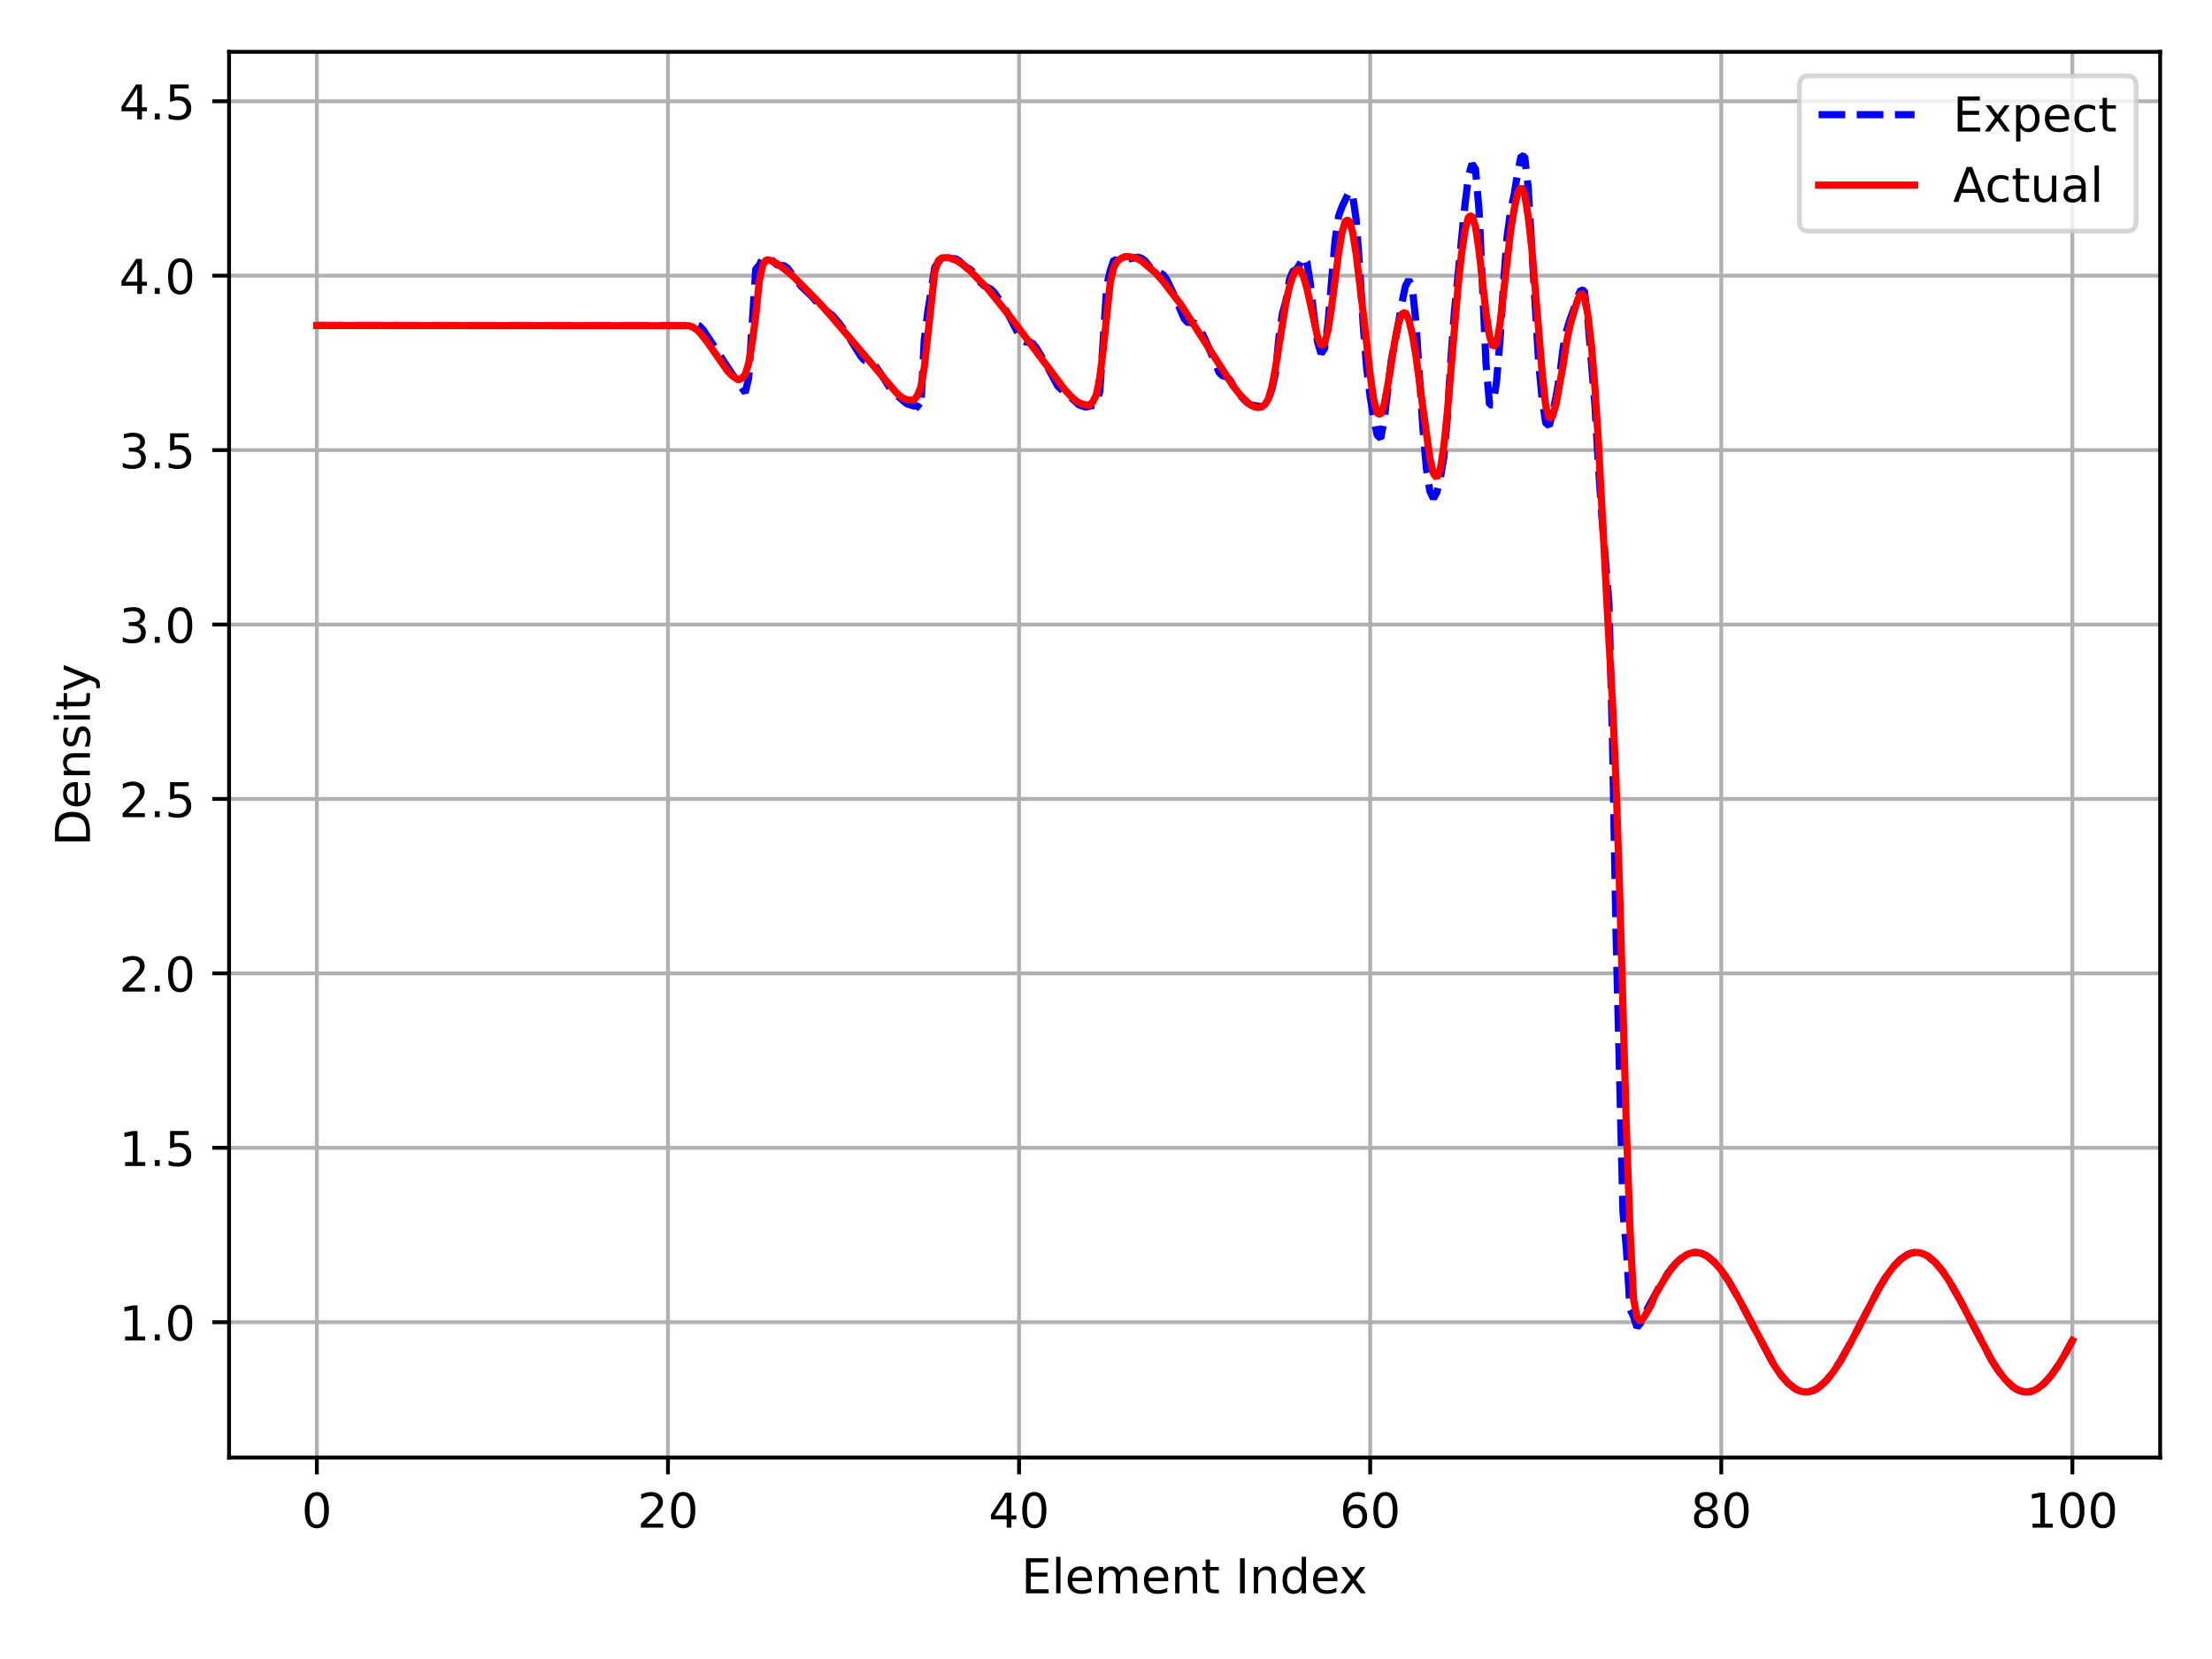 <?xml version='1.0' encoding='UTF-8'?>
<!-- This file was generated by dvisvgm 2.13.1 -->
<svg version='1.1' xmlns='http://www.w3.org/2000/svg' xmlns:xlink='http://www.w3.org/1999/xlink' width='460.8pt' height='345.6pt' viewBox='0 -345.6 460.8 345.6'>
<rect x="0" y="-345.6" width="460.8" height="345.6" fill="#333333" stroke="none"/>
<defs>
<clipPath id='clip1'>
<path d='M47.719 41.961H450V334.801H47.719Z'/>
</clipPath>
<clipPath id='clip2'>
<path d='M47.719 41.961H450V334.801H47.719Z'/>
</clipPath>
<clipPath id='clip3'>
<path d='M47.719 41.961H450V334.801H47.719Z'/>
</clipPath>
<clipPath id='clip4'>
<path d='M47.719 41.961H450V334.801H47.719Z'/>
</clipPath>
<clipPath id='clip5'>
<path d='M47.719 41.961H450V334.801H47.719Z'/>
</clipPath>
<clipPath id='clip6'>
<path d='M47.719 41.961H450V334.801H47.719Z'/>
</clipPath>
<clipPath id='clip7'>
<path d='M47.719 41.961H450V334.801H47.719Z'/>
</clipPath>
<clipPath id='clip8'>
<path d='M47.719 41.961H450V334.801H47.719Z'/>
</clipPath>
<clipPath id='clip9'>
<path d='M47.719 41.961H450V334.801H47.719Z'/>
</clipPath>
<clipPath id='clip10'>
<path d='M47.719 41.961H450V334.801H47.719Z'/>
</clipPath>
<clipPath id='clip11'>
<path d='M47.719 41.961H450V334.801H47.719Z'/>
</clipPath>
<clipPath id='clip12'>
<path d='M47.719 41.961H450V334.801H47.719Z'/>
</clipPath>
<clipPath id='clip13'>
<path d='M47.719 41.961H450V334.801H47.719Z'/>
</clipPath>
<clipPath id='clip14'>
<path d='M47.719 41.961H450V334.801H47.719Z'/>
</clipPath>
<clipPath id='clip15'>
<path d='M47.719 41.961H450V334.801H47.719Z'/>
</clipPath>
<clipPath id='clip16'>
<path d='M47.719 41.961H450V334.801H47.719Z'/>
</clipPath>
</defs>
<g id='page1'>
<g transform='matrix(1 0 0 -1 0 0)'>
<path d='M0 0H460.801V345.602H0Z' fill='#fff'/>
<path d='M47.719 41.961H450V334.801H47.719Z' fill='#fff'/>
<path d='M66.004 41.961V334.801' stroke='#b0b0b0' fill='none' stroke-width='.8' stroke-miterlimit='10' stroke-linecap='square' stroke-linejoin='bevel' clip-path='url(#clip1)'/>
<path d='M66.004 41.961V38.461'/>
<path d='M66.004 41.961V38.461' stroke='#000' fill='none' stroke-width='.8' stroke-miterlimit='10' stroke-linejoin='bevel'/>
<path d='M66.006 34.006C65.496 34.006 65.116 33.756 64.856 33.256S64.476 32.006 64.476 31.006S64.596 29.256 64.856 28.756C65.116 28.256 65.496 28.006 66.006 28.006S66.896 28.256 67.156 28.756C67.406 29.256 67.536 30.006 67.536 31.006S67.406 32.756 67.156 33.256C66.896 33.756 66.516 34.006 66.006 34.006ZM66.006 34.786C66.816 34.786 67.436 34.456 67.876 33.816C68.306 33.166 68.526 32.226 68.526 31.006C68.526 29.776 68.306 28.836 67.876 28.196C67.436 27.556 66.816 27.236 65.996 27.236S64.556 27.556 64.126 28.196C63.696 28.836 63.486 29.776 63.486 31.006C63.486 32.226 63.696 33.166 64.126 33.816C64.556 34.456 65.186 34.786 66.006 34.786Z'/>
<path d='M139.148 41.961V334.801' stroke='#b0b0b0' fill='none' stroke-width='.8' stroke-miterlimit='10' stroke-linecap='square' stroke-linejoin='bevel' clip-path='url(#clip2)'/>
<path d='M139.148 41.961V38.461'/>
<path d='M139.148 41.961V38.461' stroke='#000' fill='none' stroke-width='.8' stroke-miterlimit='10' stroke-linejoin='bevel'/>
<path d='M134.708 28.196H138.148V27.366H133.518V28.196C133.888 28.576 134.398 29.096 135.048 29.756C135.688 30.406 136.098 30.826 136.268 31.016C136.588 31.366 136.808 31.666 136.928 31.916C137.048 32.156 137.118 32.406 137.118 32.646C137.118 33.026 136.978 33.346 136.708 33.586S136.088 33.956 135.648 33.956C135.338 33.956 135.008 33.896 134.668 33.796C134.328 33.686 133.958 33.526 133.568 33.306V34.306C133.968 34.466 134.338 34.586 134.678 34.666S135.338 34.786 135.628 34.786C136.378 34.786 136.978 34.596 137.428 34.216S138.108 33.336 138.108 32.706C138.108 32.406 138.048 32.116 137.938 31.856C137.828 31.586 137.628 31.266 137.328 30.906C137.248 30.806 136.988 30.536 136.548 30.086S135.498 29.006 134.708 28.196ZM142.328 34.006C141.818 34.006 141.438 33.756 141.178 33.256S140.798 32.006 140.798 31.006S140.918 29.256 141.178 28.756C141.438 28.256 141.818 28.006 142.328 28.006C142.838 28.006 143.218 28.256 143.478 28.756C143.728 29.256 143.858 30.006 143.858 31.006S143.728 32.756 143.478 33.256C143.218 33.756 142.838 34.006 142.328 34.006ZM142.328 34.786C143.138 34.786 143.758 34.456 144.198 33.816C144.628 33.166 144.848 32.226 144.848 31.006C144.848 29.776 144.628 28.836 144.198 28.196C143.758 27.556 143.138 27.236 142.318 27.236C141.498 27.236 140.878 27.556 140.448 28.196C140.018 28.836 139.808 29.776 139.808 31.006C139.808 32.226 140.018 33.166 140.448 33.816C140.878 34.456 141.508 34.786 142.328 34.786Z'/>
<path d='M212.289 41.961V334.801' stroke='#b0b0b0' fill='none' stroke-width='.8' stroke-miterlimit='10' stroke-linecap='square' stroke-linejoin='bevel' clip-path='url(#clip3)'/>
<path d='M212.289 41.961V38.461'/>
<path d='M212.289 41.961V38.461' stroke='#000' fill='none' stroke-width='.8' stroke-miterlimit='10' stroke-linejoin='bevel'/>
<path d='M209.71 33.796L207.22 29.906H209.71V33.796ZM209.45 34.656H210.69V29.906H211.73V29.086H210.69V27.366H209.71V29.086H206.42V30.036L209.45 34.656ZM215.47 34.006C214.96 34.006 214.58 33.756 214.32 33.256S213.94 32.006 213.94 31.006S214.06 29.256 214.32 28.756C214.58 28.256 214.96 28.006 215.47 28.006S216.36 28.256 216.62 28.756C216.87 29.256 217 30.006 217 31.006S216.87 32.756 216.62 33.256C216.36 33.756 215.98 34.006 215.47 34.006ZM215.47 34.786C216.28 34.786 216.9 34.456 217.34 33.816C217.77 33.166 217.99 32.226 217.99 31.006C217.99 29.776 217.77 28.836 217.34 28.196C216.9 27.556 216.28 27.236 215.46 27.236S214.02 27.556 213.59 28.196C213.16 28.836 212.95 29.776 212.95 31.006C212.95 32.226 213.16 33.166 213.59 33.816C214.02 34.456 214.65 34.786 215.47 34.786Z'/>
<path d='M285.43 41.961V334.801' stroke='#b0b0b0' fill='none' stroke-width='.8' stroke-miterlimit='10' stroke-linecap='square' stroke-linejoin='bevel' clip-path='url(#clip4)'/>
<path d='M285.43 41.961V38.461'/>
<path d='M285.43 41.961V38.461' stroke='#000' fill='none' stroke-width='.8' stroke-miterlimit='10' stroke-linejoin='bevel'/>
<path d='M282.372 31.406C281.932 31.406 281.582 31.246 281.322 30.946S280.932 30.226 280.932 29.706C280.932 29.176 281.062 28.756 281.322 28.456C281.582 28.156 281.932 28.006 282.372 28.006S283.162 28.156 283.422 28.456C283.682 28.756 283.812 29.176 283.812 29.706C283.812 30.226 283.682 30.646 283.422 30.946S282.812 31.406 282.372 31.406ZM284.332 34.496V33.596C284.082 33.716 283.832 33.806 283.582 33.866C283.322 33.926 283.072 33.956 282.832 33.956C282.172 33.956 281.672 33.736 281.332 33.296S280.792 32.186 280.752 31.306C280.942 31.586 281.182 31.806 281.472 31.956S282.082 32.186 282.432 32.186C283.162 32.186 283.742 31.956 284.162 31.516S284.802 30.466 284.802 29.706C284.802 28.956 284.572 28.356 284.132 27.906C283.692 27.456 283.102 27.236 282.372 27.236C281.532 27.236 280.882 27.556 280.442 28.196C279.992 28.836 279.772 29.776 279.772 31.006C279.772 32.156 280.042 33.076 280.592 33.756C281.132 34.436 281.872 34.786 282.792 34.786C283.032 34.786 283.282 34.756 283.542 34.716C283.792 34.666 284.052 34.596 284.332 34.496ZM288.612 34.006C288.102 34.006 287.722 33.756 287.462 33.256S287.082 32.006 287.082 31.006S287.202 29.256 287.462 28.756C287.722 28.256 288.102 28.006 288.612 28.006C289.122 28.006 289.502 28.256 289.762 28.756C290.012 29.256 290.142 30.006 290.142 31.006S290.012 32.756 289.762 33.256C289.502 33.756 289.122 34.006 288.612 34.006ZM288.612 34.786C289.422 34.786 290.042 34.456 290.482 33.816C290.912 33.166 291.132 32.226 291.132 31.006C291.132 29.776 290.912 28.836 290.482 28.196C290.042 27.556 289.422 27.236 288.602 27.236C287.782 27.236 287.162 27.556 286.732 28.196C286.302 28.836 286.092 29.776 286.092 31.006C286.092 32.226 286.302 33.166 286.732 33.816C287.162 34.456 287.792 34.786 288.612 34.786Z'/>
<path d='M358.574 41.961V334.801' stroke='#b0b0b0' fill='none' stroke-width='.8' stroke-miterlimit='10' stroke-linecap='square' stroke-linejoin='bevel' clip-path='url(#clip5)'/>
<path d='M358.574 41.961V38.461'/>
<path d='M358.574 41.961V38.461' stroke='#000' fill='none' stroke-width='.8' stroke-miterlimit='10' stroke-linejoin='bevel'/>
<path d='M355.393 30.826C354.923 30.826 354.553 30.696 354.283 30.446S353.883 29.856 353.883 29.416S354.013 28.626 354.283 28.376C354.553 28.126 354.923 28.006 355.393 28.006C355.853 28.006 356.223 28.126 356.493 28.386C356.763 28.636 356.903 28.976 356.903 29.416S356.763 30.196 356.503 30.446C356.233 30.696 355.863 30.826 355.393 30.826ZM354.403 31.246C353.983 31.346 353.653 31.546 353.413 31.836S353.063 32.476 353.063 32.896C353.063 33.476 353.263 33.936 353.683 34.276C354.093 34.616 354.663 34.786 355.393 34.786C356.113 34.786 356.683 34.616 357.103 34.276C357.513 33.936 357.723 33.476 357.723 32.896C357.723 32.476 357.603 32.126 357.363 31.836S356.803 31.346 356.383 31.246C356.853 31.136 357.223 30.916 357.493 30.596C357.753 30.276 357.893 29.876 357.893 29.416C357.893 28.706 357.673 28.166 357.243 27.796C356.803 27.416 356.183 27.236 355.383 27.236S353.963 27.416 353.533 27.796C353.103 28.166 352.893 28.706 352.893 29.416C352.893 29.876 353.023 30.276 353.293 30.596C353.553 30.916 353.923 31.136 354.403 31.246ZM354.043 32.806C354.043 32.426 354.153 32.126 354.393 31.916S354.963 31.606 355.393 31.606C355.813 31.606 356.143 31.706 356.383 31.916S356.743 32.426 356.743 32.806S356.623 33.476 356.383 33.686S355.813 34.006 355.393 34.006C354.963 34.006 354.633 33.896 354.393 33.686S354.043 33.186 354.043 32.806ZM361.753 34.006C361.243 34.006 360.863 33.756 360.603 33.256S360.223 32.006 360.223 31.006S360.343 29.256 360.603 28.756C360.863 28.256 361.243 28.006 361.753 28.006C362.263 28.006 362.643 28.256 362.903 28.756C363.153 29.256 363.283 30.006 363.283 31.006S363.153 32.756 362.903 33.256C362.643 33.756 362.263 34.006 361.753 34.006ZM361.753 34.786C362.563 34.786 363.183 34.456 363.623 33.816C364.053 33.166 364.273 32.226 364.273 31.006C364.273 29.776 364.053 28.836 363.623 28.196C363.183 27.556 362.563 27.236 361.743 27.236C360.923 27.236 360.303 27.556 359.873 28.196C359.443 28.836 359.233 29.776 359.233 31.006C359.233 32.226 359.443 33.166 359.873 33.816C360.303 34.456 360.933 34.786 361.753 34.786Z'/>
<path d='M431.715 41.961V334.801' stroke='#b0b0b0' fill='none' stroke-width='.8' stroke-miterlimit='10' stroke-linecap='square' stroke-linejoin='bevel' clip-path='url(#clip6)'/>
<path d='M431.715 41.961V38.461'/>
<path d='M431.715 41.961V38.461' stroke='#000' fill='none' stroke-width='.8' stroke-miterlimit='10' stroke-linejoin='bevel'/>
<path d='M423.415 28.196H425.025V33.756L423.275 33.406V34.306L425.015 34.656H426.005V28.196H427.615V27.366H423.415V28.196ZM431.715 34.006C431.205 34.006 430.825 33.756 430.565 33.256S430.185 32.006 430.185 31.006S430.305 29.256 430.565 28.756C430.825 28.256 431.205 28.006 431.715 28.006C432.225 28.006 432.605 28.256 432.865 28.756C433.115 29.256 433.245 30.006 433.245 31.006S433.115 32.756 432.865 33.256C432.605 33.756 432.225 34.006 431.715 34.006ZM431.715 34.786C432.525 34.786 433.145 34.456 433.585 33.816C434.015 33.166 434.235 32.226 434.235 31.006C434.235 29.776 434.015 28.836 433.585 28.196C433.145 27.556 432.525 27.236 431.705 27.236C430.885 27.236 430.265 27.556 429.835 28.196C429.405 28.836 429.195 29.776 429.195 31.006C429.195 32.226 429.405 33.166 429.835 33.816C430.265 34.456 430.895 34.786 431.715 34.786ZM438.075 34.006C437.565 34.006 437.185 33.756 436.925 33.256S436.545 32.006 436.545 31.006S436.665 29.256 436.925 28.756C437.185 28.256 437.565 28.006 438.075 28.006S438.965 28.256 439.225 28.756C439.475 29.256 439.605 30.006 439.605 31.006S439.475 32.756 439.225 33.256C438.965 33.756 438.585 34.006 438.075 34.006ZM438.075 34.786C438.885 34.786 439.505 34.456 439.945 33.816C440.375 33.166 440.595 32.226 440.595 31.006C440.595 29.776 440.375 28.836 439.945 28.196C439.505 27.556 438.885 27.236 438.065 27.236S436.625 27.556 436.195 28.196C435.765 28.836 435.555 29.776 435.555 31.006C435.555 32.226 435.765 33.166 436.195 33.816C436.625 34.456 437.255 34.786 438.075 34.786Z'/>
<path d='M213.738 20.984H218.348V20.154H214.728V17.994H218.198V17.164H214.728V14.524H218.438V13.694H213.738V20.984ZM220.018 21.294H220.918V13.694H220.018V21.294ZM227.478 16.654V16.214H223.348C223.388 15.594 223.568 15.114 223.908 14.794C224.238 14.474 224.698 14.314 225.298 14.314C225.638 14.314 225.978 14.354 226.298 14.434S226.948 14.644 227.268 14.824V13.974C226.948 13.834 226.618 13.724 226.278 13.664C225.938 13.604 225.588 13.564 225.248 13.564C224.368 13.564 223.678 13.814 223.168 14.314C222.658 14.814 222.408 15.504 222.408 16.374C222.408 17.264 222.648 17.974 223.128 18.504C223.608 19.024 224.268 19.294 225.088 19.294C225.828 19.294 226.408 19.054 226.838 18.584C227.258 18.104 227.478 17.464 227.478 16.654ZM226.578 16.914C226.568 17.404 226.428 17.794 226.168 18.094C225.898 18.384 225.538 18.534 225.098 18.534C224.598 18.534 224.198 18.384 223.898 18.104S223.418 17.424 223.378 16.914H226.578ZM233.208 18.114C233.428 18.514 233.698 18.804 234.008 19.004C234.318 19.194 234.688 19.294 235.118 19.294C235.678 19.294 236.118 19.094 236.428 18.694S236.898 17.724 236.898 16.994V13.694H235.998V16.964C235.998 17.484 235.898 17.874 235.718 18.134C235.528 18.384 235.248 18.514 234.868 18.514C234.398 18.514 234.028 18.354 233.758 18.044S233.358 17.314 233.358 16.784V13.694H232.458V16.964C232.458 17.484 232.358 17.874 232.178 18.134C231.988 18.384 231.698 18.514 231.318 18.514C230.858 18.514 230.488 18.354 230.218 18.044S229.818 17.314 229.818 16.784V13.694H228.918V19.164H229.818V18.314C230.018 18.644 230.268 18.894 230.558 19.054C230.838 19.214 231.178 19.294 231.578 19.294S232.308 19.194 232.588 18.994S233.068 18.494 233.208 18.114ZM243.368 16.654V16.214H239.238C239.278 15.594 239.458 15.114 239.798 14.794C240.128 14.474 240.588 14.314 241.188 14.314C241.528 14.314 241.868 14.354 242.188 14.434S242.838 14.644 243.158 14.824V13.974C242.838 13.834 242.508 13.724 242.168 13.664C241.828 13.604 241.478 13.564 241.138 13.564C240.258 13.564 239.568 13.814 239.058 14.314C238.548 14.814 238.298 15.504 238.298 16.374C238.298 17.264 238.538 17.974 239.018 18.504C239.498 19.024 240.158 19.294 240.978 19.294C241.718 19.294 242.298 19.054 242.728 18.584C243.148 18.104 243.368 17.464 243.368 16.654ZM242.468 16.914C242.458 17.404 242.318 17.794 242.058 18.094C241.788 18.384 241.428 18.534 240.988 18.534C240.488 18.534 240.088 18.384 239.788 18.104S239.308 17.424 239.268 16.914H242.468ZM249.388 16.994V13.694H248.488V16.964C248.488 17.484 248.378 17.864 248.178 18.124S247.678 18.514 247.278 18.514C246.788 18.514 246.408 18.354 246.128 18.044S245.708 17.314 245.708 16.784V13.694H244.808V19.164H245.708V18.314C245.918 18.634 246.168 18.884 246.468 19.044C246.758 19.204 247.098 19.294 247.478 19.294C248.098 19.294 248.578 19.094 248.898 18.704S249.388 17.744 249.388 16.994ZM252.068 20.714V19.164H253.918V18.464H252.068V15.494C252.068 15.044 252.128 14.754 252.248 14.634C252.368 14.504 252.618 14.444 252.998 14.444H253.918V13.694H252.998C252.298 13.694 251.818 13.824 251.558 14.084S251.168 14.814 251.168 15.494V18.464H250.508V19.164H251.168V20.714H252.068ZM258.318 20.984H259.308V13.694H258.318V20.984ZM265.778 16.994V13.694H264.878V16.964C264.878 17.484 264.768 17.864 264.568 18.124S264.068 18.514 263.668 18.514C263.178 18.514 262.798 18.354 262.518 18.044S262.098 17.314 262.098 16.784V13.694H261.198V19.164H262.098V18.314C262.308 18.634 262.558 18.884 262.858 19.044C263.148 19.204 263.488 19.294 263.868 19.294C264.488 19.294 264.968 19.094 265.288 18.704S265.778 17.744 265.778 16.994ZM271.168 18.334V21.294H272.068V13.694H271.168V14.514C270.978 14.184 270.738 13.944 270.448 13.794C270.158 13.644 269.818 13.564 269.418 13.564C268.758 13.564 268.218 13.824 267.798 14.344C267.378 14.864 267.178 15.564 267.178 16.424S267.378 17.974 267.798 18.504C268.218 19.024 268.758 19.294 269.418 19.294C269.818 19.294 270.158 19.214 270.448 19.054S270.978 18.654 271.168 18.334ZM268.108 16.424C268.108 15.764 268.238 15.244 268.508 14.864C268.778 14.484 269.148 14.304 269.628 14.304S270.478 14.484 270.758 14.864C271.028 15.244 271.168 15.764 271.168 16.424S271.028 17.594 270.758 17.974C270.478 18.354 270.108 18.544 269.628 18.544S268.778 18.354 268.508 17.974S268.108 17.084 268.108 16.424ZM278.598 16.654V16.214H274.468C274.508 15.594 274.688 15.114 275.028 14.794C275.358 14.474 275.818 14.314 276.418 14.314C276.758 14.314 277.098 14.354 277.418 14.434S278.068 14.644 278.388 14.824V13.974C278.068 13.834 277.738 13.724 277.398 13.664C277.058 13.604 276.708 13.564 276.368 13.564C275.488 13.564 274.798 13.814 274.288 14.314C273.778 14.814 273.528 15.504 273.528 16.374C273.528 17.264 273.768 17.974 274.248 18.504C274.728 19.024 275.388 19.294 276.208 19.294C276.948 19.294 277.528 19.054 277.958 18.584C278.378 18.104 278.598 17.464 278.598 16.654ZM277.698 16.914C277.688 17.404 277.548 17.794 277.288 18.094C277.018 18.384 276.658 18.534 276.218 18.534C275.718 18.534 275.318 18.384 275.018 18.104S274.538 17.424 274.498 16.914H277.698Z'/>
<path d='M284.428 19.164L282.448 16.504L284.528 13.694H283.468L281.878 15.844L280.288 13.694H279.228L281.348 16.554L279.408 19.164H280.468L281.918 17.214L283.368 19.164H284.428Z'/>
<path d='M47.719 70.16H450' stroke='#b0b0b0' fill='none' stroke-width='.8' stroke-miterlimit='10' stroke-linecap='square' stroke-linejoin='bevel' clip-path='url(#clip7)'/>
<path d='M47.719 70.16H44.219'/>
<path d='M47.719 70.16H44.219' stroke='#000' fill='none' stroke-width='.8' stroke-miterlimit='10' stroke-linejoin='bevel'/>
<path d='M26.054 67.192H27.664V72.752L25.914 72.402V73.302L27.654 73.652H28.644V67.192H30.254V66.362H26.054V67.192ZM32.244 67.602H33.274V66.362H32.244V67.602ZM37.534 73.002C37.024 73.002 36.644 72.752 36.384 72.252S36.004 71.002 36.004 70.002S36.124 68.252 36.384 67.752C36.644 67.252 37.024 67.002 37.534 67.002S38.424 67.252 38.684 67.752C38.934 68.252 39.064 69.002 39.064 70.002S38.934 71.752 38.684 72.252C38.424 72.752 38.044 73.002 37.534 73.002ZM37.534 73.782C38.344 73.782 38.964 73.452 39.404 72.812C39.834 72.162 40.054 71.222 40.054 70.002C40.054 68.772 39.834 67.832 39.404 67.192C38.964 66.552 38.344 66.232 37.524 66.232S36.084 66.552 35.654 67.192C35.224 67.832 35.014 68.772 35.014 70.002C35.014 71.222 35.224 72.162 35.654 72.812C36.084 73.452 36.714 73.782 37.534 73.782Z'/>
<path d='M47.719 106.496H450' stroke='#b0b0b0' fill='none' stroke-width='.8' stroke-miterlimit='10' stroke-linecap='square' stroke-linejoin='bevel' clip-path='url(#clip8)'/>
<path d='M47.719 106.496H44.219'/>
<path d='M47.719 106.496H44.219' stroke='#000' fill='none' stroke-width='.8' stroke-miterlimit='10' stroke-linejoin='bevel'/>
<path d='M26.054 103.528H27.664V109.088L25.914 108.738V109.638L27.654 109.988H28.644V103.528H30.254V102.698H26.054V103.528ZM32.244 103.938H33.274V102.698H32.244V103.938ZM35.434 109.988H39.304V109.158H36.334V107.368C36.474 107.418 36.624 107.458 36.764 107.478S37.054 107.518 37.194 107.518C38.004 107.518 38.644 107.288 39.124 106.848C39.604 106.398 39.844 105.798 39.844 105.038C39.844 104.248 39.594 103.638 39.104 103.208S37.924 102.568 37.044 102.568C36.734 102.568 36.424 102.598 36.104 102.638C35.784 102.688 35.464 102.758 35.124 102.868V103.858C35.414 103.698 35.714 103.578 36.034 103.498C36.344 103.418 36.674 103.388 37.024 103.388C37.584 103.388 38.034 103.528 38.364 103.828C38.684 104.128 38.854 104.528 38.854 105.038C38.854 105.538 38.684 105.938 38.364 106.238C38.034 106.538 37.584 106.688 37.024 106.688C36.764 106.688 36.494 106.658 36.234 106.598S35.704 106.448 35.434 106.328V109.988Z'/>
<path d='M47.719 142.828H450' stroke='#b0b0b0' fill='none' stroke-width='.8' stroke-miterlimit='10' stroke-linecap='square' stroke-linejoin='bevel' clip-path='url(#clip9)'/>
<path d='M47.719 142.828H44.219'/>
<path d='M47.719 142.828H44.219' stroke='#000' fill='none' stroke-width='.8' stroke-miterlimit='10' stroke-linejoin='bevel'/>
<path d='M26.734 139.863H30.174V139.033H25.544V139.863C25.914 140.243 26.424 140.763 27.074 141.423C27.714 142.073 28.124 142.493 28.294 142.683C28.614 143.033 28.834 143.333 28.954 143.583C29.074 143.823 29.144 144.073 29.144 144.313C29.144 144.693 29.004 145.013 28.734 145.253C28.464 145.493 28.114 145.623 27.674 145.623C27.364 145.623 27.034 145.563 26.694 145.463C26.354 145.353 25.984 145.193 25.594 144.973V145.973C25.994 146.133 26.364 146.253 26.704 146.333C27.044 146.413 27.364 146.453 27.654 146.453C28.404 146.453 29.004 146.263 29.454 145.883C29.904 145.503 30.134 145.003 30.134 144.373C30.134 144.073 30.074 143.783 29.964 143.523C29.854 143.253 29.654 142.933 29.354 142.573C29.274 142.473 29.014 142.203 28.574 141.753C28.134 141.303 27.524 140.673 26.734 139.863ZM32.244 140.273H33.274V139.033H32.244V140.273ZM37.534 145.673C37.024 145.673 36.644 145.423 36.384 144.923S36.004 143.673 36.004 142.673S36.124 140.923 36.384 140.423C36.644 139.923 37.024 139.673 37.534 139.673S38.424 139.923 38.684 140.423C38.934 140.923 39.064 141.673 39.064 142.673S38.934 144.423 38.684 144.923C38.424 145.423 38.044 145.673 37.534 145.673ZM37.534 146.453C38.344 146.453 38.964 146.123 39.404 145.483C39.834 144.833 40.054 143.893 40.054 142.673C40.054 141.443 39.834 140.503 39.404 139.863C38.964 139.223 38.344 138.903 37.524 138.903S36.084 139.223 35.654 139.863C35.224 140.503 35.014 141.443 35.014 142.673C35.014 143.893 35.224 144.833 35.654 145.483C36.084 146.123 36.714 146.453 37.534 146.453Z'/>
<path d='M47.719 179.164H450' stroke='#b0b0b0' fill='none' stroke-width='.8' stroke-miterlimit='10' stroke-linecap='square' stroke-linejoin='bevel' clip-path='url(#clip10)'/>
<path d='M47.719 179.164H44.219'/>
<path d='M47.719 179.164H44.219' stroke='#000' fill='none' stroke-width='.8' stroke-miterlimit='10' stroke-linejoin='bevel'/>
<path d='M26.734 176.198H30.174V175.368H25.544V176.198C25.914 176.578 26.424 177.098 27.074 177.758C27.714 178.408 28.124 178.828 28.294 179.018C28.614 179.368 28.834 179.668 28.954 179.918C29.074 180.158 29.144 180.408 29.144 180.648C29.144 181.028 29.004 181.348 28.734 181.588C28.464 181.828 28.114 181.958 27.674 181.958C27.364 181.958 27.034 181.898 26.694 181.798C26.354 181.688 25.984 181.528 25.594 181.308V182.308C25.994 182.468 26.364 182.588 26.704 182.668C27.044 182.748 27.364 182.788 27.654 182.788C28.404 182.788 29.004 182.598 29.454 182.218C29.904 181.838 30.134 181.338 30.134 180.708C30.134 180.408 30.074 180.118 29.964 179.858C29.854 179.588 29.654 179.268 29.354 178.908C29.274 178.808 29.014 178.538 28.574 178.088C28.134 177.638 27.524 177.008 26.734 176.198ZM32.244 176.608H33.274V175.368H32.244V176.608ZM35.434 182.658H39.304V181.828H36.334V180.038C36.474 180.088 36.624 180.128 36.764 180.148S37.054 180.188 37.194 180.188C38.004 180.188 38.644 179.958 39.124 179.518C39.604 179.068 39.844 178.468 39.844 177.708C39.844 176.918 39.594 176.308 39.104 175.878C38.614 175.448 37.924 175.238 37.044 175.238C36.734 175.238 36.424 175.268 36.104 175.308C35.784 175.358 35.464 175.428 35.124 175.538V176.528C35.414 176.368 35.714 176.248 36.034 176.168C36.344 176.088 36.674 176.058 37.024 176.058C37.584 176.058 38.034 176.198 38.364 176.498C38.684 176.798 38.854 177.198 38.854 177.708C38.854 178.208 38.684 178.608 38.364 178.908C38.034 179.208 37.584 179.358 37.024 179.358C36.764 179.358 36.494 179.328 36.234 179.268S35.704 179.118 35.434 178.998V182.658Z'/>
<path d='M47.719 215.5H450' stroke='#b0b0b0' fill='none' stroke-width='.8' stroke-miterlimit='10' stroke-linecap='square' stroke-linejoin='bevel' clip-path='url(#clip11)'/>
<path d='M47.719 215.5H44.219'/>
<path d='M47.719 215.5H44.219' stroke='#000' fill='none' stroke-width='.8' stroke-miterlimit='10' stroke-linejoin='bevel'/>
<path d='M28.874 215.634C29.344 215.534 29.714 215.324 29.974 215.004C30.234 214.684 30.374 214.284 30.374 213.824C30.374 213.104 30.124 212.544 29.634 212.154C29.134 211.764 28.434 211.574 27.524 211.574C27.214 211.574 26.894 211.604 26.574 211.664C26.254 211.714 25.914 211.804 25.574 211.924V212.874C25.844 212.714 26.144 212.594 26.474 212.514C26.794 212.434 27.134 212.394 27.494 212.394C28.114 212.394 28.584 212.514 28.904 212.754C29.224 212.994 29.394 213.354 29.394 213.824C29.394 214.244 29.244 214.584 28.944 214.824C28.644 215.064 28.224 215.194 27.684 215.194H26.834V216.004H27.724C28.204 216.004 28.574 216.094 28.834 216.294C29.094 216.484 29.224 216.764 29.224 217.134S29.084 217.794 28.824 217.994C28.554 218.194 28.174 218.294 27.684 218.294C27.414 218.294 27.124 218.264 26.814 218.204C26.504 218.144 26.164 218.054 25.794 217.934V218.814C26.164 218.914 26.514 218.994 26.844 219.044C27.164 219.094 27.474 219.124 27.774 219.124C28.514 219.124 29.104 218.954 29.544 218.614C29.984 218.274 30.204 217.814 30.204 217.234C30.204 216.834 30.084 216.494 29.854 216.214S29.294 215.734 28.874 215.634ZM32.244 212.944H33.274V211.704H32.244V212.944ZM37.534 218.344C37.024 218.344 36.644 218.094 36.384 217.594S36.004 216.344 36.004 215.344S36.124 213.594 36.384 213.094C36.644 212.594 37.024 212.344 37.534 212.344S38.424 212.594 38.684 213.094C38.934 213.594 39.064 214.344 39.064 215.344S38.934 217.094 38.684 217.594C38.424 218.094 38.044 218.344 37.534 218.344ZM37.534 219.124C38.344 219.124 38.964 218.794 39.404 218.154C39.834 217.504 40.054 216.564 40.054 215.344C40.054 214.114 39.834 213.174 39.404 212.534C38.964 211.894 38.344 211.574 37.524 211.574S36.084 211.894 35.654 212.534C35.224 213.174 35.014 214.114 35.014 215.344C35.014 216.564 35.224 217.504 35.654 218.154C36.084 218.794 36.714 219.124 37.534 219.124Z'/>
<path d='M47.719 251.836H450' stroke='#b0b0b0' fill='none' stroke-width='.8' stroke-miterlimit='10' stroke-linecap='square' stroke-linejoin='bevel' clip-path='url(#clip12)'/>
<path d='M47.719 251.836H44.219'/>
<path d='M47.719 251.836H44.219' stroke='#000' fill='none' stroke-width='.8' stroke-miterlimit='10' stroke-linejoin='bevel'/>
<path d='M28.874 251.969C29.344 251.869 29.714 251.659 29.974 251.339C30.234 251.019 30.374 250.619 30.374 250.159C30.374 249.439 30.124 248.879 29.634 248.489C29.134 248.099 28.434 247.909 27.524 247.909C27.214 247.909 26.894 247.939 26.574 247.999C26.254 248.049 25.914 248.139 25.574 248.259V249.209C25.844 249.049 26.144 248.929 26.474 248.849C26.794 248.769 27.134 248.729 27.494 248.729C28.114 248.729 28.584 248.849 28.904 249.089C29.224 249.329 29.394 249.689 29.394 250.159C29.394 250.579 29.244 250.919 28.944 251.159C28.644 251.399 28.224 251.529 27.684 251.529H26.834V252.339H27.724C28.204 252.339 28.574 252.429 28.834 252.629C29.094 252.819 29.224 253.099 29.224 253.469S29.084 254.129 28.824 254.329C28.554 254.529 28.174 254.629 27.684 254.629C27.414 254.629 27.124 254.599 26.814 254.539C26.504 254.479 26.164 254.389 25.794 254.269V255.149C26.164 255.249 26.514 255.329 26.844 255.379C27.164 255.429 27.474 255.459 27.774 255.459C28.514 255.459 29.104 255.289 29.544 254.949C29.984 254.609 30.204 254.149 30.204 253.569C30.204 253.169 30.084 252.829 29.854 252.549S29.294 252.069 28.874 251.969ZM32.244 249.279H33.274V248.039H32.244V249.279ZM35.434 255.329H39.304V254.499H36.334V252.709C36.474 252.759 36.624 252.799 36.764 252.819S37.054 252.859 37.194 252.859C38.004 252.859 38.644 252.629 39.124 252.189C39.604 251.739 39.844 251.139 39.844 250.379C39.844 249.589 39.594 248.979 39.104 248.549C38.614 248.119 37.924 247.909 37.044 247.909C36.734 247.909 36.424 247.939 36.104 247.979C35.784 248.029 35.464 248.099 35.124 248.209V249.199C35.414 249.039 35.714 248.919 36.034 248.839C36.344 248.759 36.674 248.729 37.024 248.729C37.584 248.729 38.034 248.869 38.364 249.169C38.684 249.469 38.854 249.869 38.854 250.379C38.854 250.879 38.684 251.279 38.364 251.579C38.034 251.879 37.584 252.029 37.024 252.029C36.764 252.029 36.494 251.999 36.234 251.939S35.704 251.789 35.434 251.669V255.329Z'/>
<path d='M47.719 288.172H450' stroke='#b0b0b0' fill='none' stroke-width='.8' stroke-miterlimit='10' stroke-linecap='square' stroke-linejoin='bevel' clip-path='url(#clip13)'/>
<path d='M47.719 288.172H44.219'/>
<path d='M47.719 288.172H44.219' stroke='#000' fill='none' stroke-width='.8' stroke-miterlimit='10' stroke-linejoin='bevel'/>
<path d='M28.594 290.804L26.104 286.914H28.594V290.804ZM28.334 291.664H29.574V286.914H30.614V286.094H29.574V284.374H28.594V286.094H25.304V287.044L28.334 291.664ZM32.244 285.614H33.274V284.374H32.244V285.614ZM37.534 291.014C37.024 291.014 36.644 290.764 36.384 290.264S36.004 289.014 36.004 288.014S36.124 286.264 36.384 285.764C36.644 285.264 37.024 285.014 37.534 285.014S38.424 285.264 38.684 285.764C38.934 286.264 39.064 287.014 39.064 288.014S38.934 289.764 38.684 290.264C38.424 290.764 38.044 291.014 37.534 291.014ZM37.534 291.794C38.344 291.794 38.964 291.464 39.404 290.824C39.834 290.174 40.054 289.234 40.054 288.014C40.054 286.784 39.834 285.844 39.404 285.204C38.964 284.564 38.344 284.244 37.524 284.244S36.084 284.564 35.654 285.204C35.224 285.844 35.014 286.784 35.014 288.014C35.014 289.234 35.224 290.174 35.654 290.824C36.084 291.464 36.714 291.794 37.534 291.794Z'/>
<path d='M47.719 324.508H450' stroke='#b0b0b0' fill='none' stroke-width='.8' stroke-miterlimit='10' stroke-linecap='square' stroke-linejoin='bevel' clip-path='url(#clip14)'/>
<path d='M47.719 324.508H44.219'/>
<path d='M47.719 324.508H44.219' stroke='#000' fill='none' stroke-width='.8' stroke-miterlimit='10' stroke-linejoin='bevel'/>
<path d='M28.594 327.14L26.104 323.25H28.594V327.14ZM28.334 328H29.574V323.25H30.614V322.43H29.574V320.71H28.594V322.43H25.304V323.38L28.334 328ZM32.244 321.95H33.274V320.71H32.244V321.95ZM35.434 328H39.304V327.17H36.334V325.38C36.474 325.43 36.624 325.47 36.764 325.49S37.054 325.53 37.194 325.53C38.004 325.53 38.644 325.3 39.124 324.86C39.604 324.41 39.844 323.81 39.844 323.05C39.844 322.26 39.594 321.65 39.104 321.22C38.614 320.79 37.924 320.58 37.044 320.58C36.734 320.58 36.424 320.61 36.104 320.65C35.784 320.7 35.464 320.77 35.124 320.88V321.87C35.414 321.71 35.714 321.59 36.034 321.51C36.344 321.43 36.674 321.4 37.024 321.4C37.584 321.4 38.034 321.54 38.364 321.84C38.684 322.14 38.854 322.54 38.854 323.05C38.854 323.55 38.684 323.95 38.364 324.25C38.034 324.55 37.584 324.7 37.024 324.7C36.764 324.7 36.494 324.67 36.234 324.61S35.704 324.46 35.434 324.34V328Z'/>
<path d='M12.256 171.327H17.926V172.517C17.926 173.517 17.706 174.257 17.246 174.727C16.786 175.187 16.066 175.427 15.086 175.427S13.396 175.187 12.936 174.727C12.486 174.257 12.256 173.517 12.256 172.517V171.327ZM11.446 170.337V172.367C11.446 173.777 11.746 174.817 12.326 175.477C12.916 176.137 13.836 176.467 15.086 176.467C16.346 176.467 17.266 176.127 17.856 175.467C18.446 174.807 18.736 173.767 18.736 172.367V170.337H11.446ZM15.776 182.677H16.216V178.547C16.836 178.587 17.316 178.767 17.636 179.107C17.956 179.437 18.116 179.897 18.116 180.497C18.116 180.837 18.076 181.177 17.996 181.497S17.786 182.147 17.606 182.467H18.456C18.596 182.147 18.706 181.817 18.766 181.477S18.866 180.787 18.866 180.447C18.866 179.567 18.616 178.877 18.116 178.367C17.616 177.857 16.926 177.607 16.056 177.607C15.166 177.607 14.456 177.847 13.926 178.327C13.406 178.807 13.136 179.467 13.136 180.287C13.136 181.027 13.376 181.607 13.846 182.037C14.326 182.457 14.966 182.677 15.776 182.677ZM15.516 181.777C15.026 181.767 14.636 181.627 14.336 181.367C14.046 181.097 13.896 180.737 13.896 180.297C13.896 179.797 14.046 179.397 14.326 179.097C14.606 178.797 15.006 178.617 15.516 178.577V181.777ZM15.436 188.697H18.736V187.797H15.466C14.946 187.797 14.566 187.687 14.306 187.487C14.046 187.287 13.916 186.987 13.916 186.587C13.916 186.097 14.076 185.717 14.386 185.437C14.696 185.157 15.116 185.017 15.646 185.017H18.736V184.117H13.266V185.017H14.116C13.796 185.227 13.546 185.477 13.386 185.777C13.226 186.067 13.136 186.407 13.136 186.787C13.136 187.407 13.336 187.887 13.726 188.207C14.116 188.527 14.686 188.697 15.436 188.697ZM13.426 193.977H14.276C14.156 193.717 14.056 193.457 13.986 193.187C13.926 192.907 13.886 192.627 13.886 192.337C13.886 191.887 13.956 191.547 14.096 191.327C14.236 191.107 14.436 190.997 14.706 190.997C14.916 190.997 15.076 191.077 15.196 191.237S15.436 191.717 15.536 192.197L15.606 192.507C15.746 193.147 15.946 193.597 16.186 193.867C16.436 194.127 16.786 194.267 17.226 194.267C17.736 194.267 18.136 194.067 18.426 193.667C18.726 193.267 18.866 192.707 18.866 192.007C18.866 191.707 18.836 191.407 18.786 191.087S18.656 190.437 18.536 190.087H17.606C17.786 190.417 17.916 190.747 17.996 191.067C18.086 191.387 18.126 191.707 18.126 192.027C18.126 192.447 18.056 192.777 17.916 193.007C17.776 193.227 17.566 193.347 17.296 193.347C17.056 193.347 16.866 193.257 16.736 193.097C16.606 192.937 16.476 192.577 16.356 192.017L16.286 191.707C16.166 191.147 15.986 190.737 15.746 190.497C15.506 190.247 15.176 190.127 14.746 190.127C14.236 190.127 13.836 190.307 13.556 190.667C13.276 191.027 13.136 191.547 13.136 192.227C13.136 192.557 13.166 192.867 13.216 193.167C13.266 193.457 13.336 193.727 13.426 193.977ZM13.266 195.697V196.597H18.736V195.697H13.266ZM11.136 195.697V196.597H12.276V195.697H11.136ZM11.716 199.367H13.266V201.217H13.966V199.367H16.936C17.386 199.367 17.676 199.427 17.796 199.547C17.926 199.667 17.986 199.917 17.986 200.297V201.217H18.736V200.297C18.736 199.597 18.606 199.117 18.346 198.857S17.616 198.467 16.936 198.467H13.966V197.807H13.266V198.467H11.716V199.367ZM19.236 204.677C19.876 204.417 20.306 204.167 20.506 203.927C20.706 203.687 20.806 203.367 20.806 202.967V202.247H20.056V202.777C20.056 203.017 19.996 203.207 19.876 203.347C19.756 203.487 19.486 203.637 19.046 203.807L18.646 203.967L13.266 201.757V202.707L17.546 204.417L13.266 206.127V207.077L19.236 204.677Z'/>
<path d='M66.004 277.789L144.266 277.785L145 277.949L145.73 277.688L146.461 276.91L148.656 273.625L152.313 268.004L155.238 263.801L155.969 266.914L157.434 289.531L158.164 290.355L158.895 291.832L159.629 292.102L160.359 291.855L161.82 290.453L162.551 290.254L163.285 290.273L164.016 289.793L166.941 285.914L169.137 283.832L170.598 282.125L173.523 279.781L174.988 278.055L176.449 275.969L179.375 271.293L180.105 270.516L181.57 270.137L182.301 269.484L183.766 267.301L185.227 265L185.957 264.059L188.152 262.109L188.883 261.508L190.348 261.027L191.078 261.047L191.809 260.457L192.539 274.695L193.273 280.609L194.734 289.949L196.199 291.902L196.93 291.957L198.391 291.699L199.125 291.688L199.855 291.234L200.586 290.477L201.316 289.91L202.051 289.531L202.781 288.871L204.242 286.758L204.977 286.07L206.438 285.367L207.168 284.613L208.633 282.535L210.094 279.992L212.289 275.758L213.02 274.633L213.75 274.32L214.484 274.422L215.215 273.988L215.945 273.039L217.41 270.629L220.336 265.199L221.066 264.496L221.797 264.016L224.723 261.277L226.188 260.789L227.648 261.137L228.379 261.145L229.113 264.074L230.574 286.168L231.305 289.289L232.039 291.48L233.5 291.215L234.965 291.652L235.695 291.742L236.426 291.973L237.156 292.008L237.891 291.75L238.621 291.176L240.082 289.277L240.813 288.848L241.547 288.777L242.277 288.406L243.008 287.434L244.473 284.398L246.664 279.254L247.398 278.41L248.129 278.426L248.859 278.297L249.59 277.512L250.324 276.355L251.055 274.906L253.98 267.965L254.711 267.281L255.441 267.191L256.176 266.539L257.637 264.016L259.102 262.402L259.832 261.711L260.563 261.266L262.758 260.879L263.488 261.004L264.219 262.387L264.953 264.516L265.684 267.691L266.414 275.238L267.145 280.281L267.875 282.879L268.609 287.281L269.34 289.109L270.07 289.488L270.801 290.637L271.535 292.031L272.266 290.977L272.996 286.285L273.727 279.766L274.461 274.43L275.191 271.93L275.922 272.965L276.652 278.305L278.117 295.473L278.848 300.559L279.578 302.563L281.043 305.641L281.773 305L282.504 299.941L283.238 289.949L283.969 278.109L284.699 268.918L285.43 262.969L286.164 258.496L286.895 254.934L287.625 254.27L288.355 258.203L289.82 270.488L291.281 277.973L292.016 282.359L292.746 285.918L293.477 287.328L294.207 285.66L294.938 278.762L296.402 256.676L297.133 248.094L297.863 243.305L298.598 241.734L299.328 243.063L300.059 246.078L300.789 250.375L301.523 258.902L302.254 270.879L302.984 280.652L305.18 302.949L305.91 308.859L306.641 311.488L307.375 310.355L308.105 301.855L309.566 269.77L310.301 261.277L311.031 261.254L311.762 266.184L312.492 274.914L313.227 286.754L313.957 296.297L314.688 301.668L315.418 305.027L316.152 309.574L316.883 313.145L317.613 312.969L318.344 306.605L320.539 269.941L321.27 262.375L322 257.488L322.734 256.906L323.465 259.59L324.195 263.211L324.926 267.457L325.66 273.336L326.391 276.867L327.121 279.242L327.852 281.184L328.586 283.691L329.316 285.188L330.047 285.039L330.777 279.086L332.242 261.395L332.973 248.66L333.703 238.016L335.168 220.063L335.898 191.984L336.629 152.215L338.094 93.148L338.824 85.293L339.555 72.918L340.289 71.379L341.02 69.09L341.75 69.941L342.48 71.676L346.137 78.375L347.602 80.594L349.063 82.394L350.527 83.711L351.258 84.168L351.988 84.484L352.723 84.656L353.453 84.688L354.184 84.57L354.914 84.309L355.648 83.91L357.109 82.699L358.574 80.988L360.035 78.848L362.23 75.016L369.543 61.258L371.008 59.152L372.469 57.484L373.934 56.324L374.664 55.949L375.395 55.715L376.125 55.625L376.859 55.684L377.59 55.883L378.32 56.227L379.051 56.707L380.516 58.07L381.977 59.914L383.441 62.168L385.637 66.109L391.488 77.352L392.949 79.719L394.414 81.703L395.875 83.227L397.34 84.231L398.07 84.523L398.801 84.672L399.531 84.676L400.262 84.535L400.996 84.254L401.727 83.828L403.188 82.574L404.652 80.824L406.113 78.648L408.309 74.785L414.891 62.242L416.355 59.977L417.816 58.121L419.281 56.742L420.012 56.25L420.742 55.898L421.477 55.691L422.207 55.625L422.938 55.707L423.668 55.93L424.398 56.297L425.863 57.441L427.324 59.094L428.789 61.184L430.25 63.637L431.715 66.348' stroke='#00f' fill='none' stroke-width='1.5' stroke-miterlimit='10' stroke-linejoin='bevel' stroke-dasharray='5.55 2.4' clip-path='url(#clip15)'/>
<path d='M66.004 277.789L143.535 277.73L144.266 277.48L145 277.023L145.73 276.363L147.191 274.551L151.582 268.281L152.313 267.508L153.777 266.457L154.508 266.781L155.238 267.555L155.969 269.953L156.703 274.254L157.434 279.82L158.164 286.969L158.895 290.387L159.629 291.496L160.359 291.395L161.82 290.699L163.285 289.66L165.477 287.797L170.598 282.605L172.793 280.137L186.691 263.836L187.422 263.148L188.152 262.637L188.883 262.332L190.348 262.191L191.078 263.16L191.809 264.906L192.539 268.992L194.734 289.027L195.465 291.32L196.199 291.887L197.66 291.918L199.125 291.391L200.586 290.496L202.051 289.219L205.707 285.5L210.828 279.125L221.797 264.438L223.262 262.871L223.992 262.219L224.723 261.723L225.453 261.41L226.918 261.133L227.648 261.898L228.379 263.332L229.113 267.004L229.844 273.027L231.305 286.938L232.039 289.938L232.77 291.188L233.5 291.742L234.23 292.109L234.965 292.156L236.426 291.906L237.156 291.605L237.891 291.164L240.813 288.668L242.277 286.992L245.934 282.242L256.906 265.156L258.367 263.305L259.832 261.797L260.563 261.211L261.293 260.859L262.027 260.703L262.758 260.793L263.488 261.305L264.219 262.473L264.953 265.016L265.684 268.859L267.875 282.578L268.609 285.84L269.34 288.16L270.07 289.43L270.801 289.477L271.535 288.063L272.266 285.492L274.461 275.453L275.191 273.57L275.922 273.996L276.652 276.824L277.387 281.57L278.848 292.816L279.578 297.227L280.313 299.668L281.043 299.68L281.773 297.234L282.504 292.754L283.969 280.531L285.43 267.477L286.164 262.391L286.895 259.508L287.625 259.23L288.355 261.383L289.09 265.309L290.551 274.473L291.281 278.07L292.016 280.207L292.746 280.555L293.477 279.016L294.207 275.965L294.938 271.676L296.402 260.723L297.863 250.191L298.598 246.957L299.328 246.047L300.059 247.918L300.789 252.695L301.523 259.852L303.715 285.633L304.449 292.59L305.18 297.602L305.91 300.395L306.641 300.719L307.375 298.391L308.105 293.445L309.566 280.395L310.301 275.543L311.031 273.281L311.762 273.984L312.492 278.25L314.688 297.504L315.418 301.969L316.152 305.43L316.883 306.715L317.613 305.105L318.344 300.547L319.074 294.148L320.539 276.77L321.27 267.82L322 261.074L322.734 258.301L323.465 258.941L324.195 261.602L325.66 269.738L326.391 274.609L327.121 278.02L328.586 282.965L329.316 284.605L330.047 283.891L330.777 280.035L331.512 273.73L332.242 265.023L332.973 253.637L335.168 212.191L335.898 199.605L336.629 183.238L337.363 161.211L338.824 110.031L339.555 89.809L340.289 75.051L341.02 71.156L341.75 70.246L342.48 71.227L343.945 73.652L344.676 75.621L346.871 79.371L348.332 81.551L349.797 83.117L351.258 84.168L351.988 84.484L352.723 84.656L353.453 84.688L354.184 84.57L354.914 84.309L355.648 83.91L357.109 82.699L358.574 80.988L360.035 78.848L362.23 75.016L369.543 61.258L371.008 59.152L372.469 57.484L373.934 56.324L374.664 55.949L375.395 55.715L376.125 55.625L376.859 55.684L377.59 55.883L378.32 56.227L379.051 56.707L380.516 58.07L381.977 59.914L383.441 62.168L385.637 66.109L391.488 77.352L392.949 79.719L394.414 81.703L395.875 83.227L397.34 84.231L398.07 84.523L398.801 84.672L399.531 84.676L400.262 84.535L400.996 84.254L401.727 83.828L403.188 82.574L404.652 80.824L406.113 78.648L408.309 74.785L414.891 62.242L416.355 59.977L417.816 58.121L419.281 56.742L420.012 56.25L420.742 55.898L421.477 55.691L422.207 55.625L422.938 55.707L423.668 55.93L424.398 56.297L425.863 57.441L427.324 59.094L428.789 61.184L430.25 63.637L431.715 66.348' stroke='#f00' fill='none' stroke-width='1.5' stroke-miterlimit='10' stroke-linecap='square' stroke-linejoin='bevel' clip-path='url(#clip16)'/>
<path d='M47.719 41.961V334.801' stroke='#000' fill='none' stroke-width='.8' stroke-miterlimit='10' stroke-linecap='square'/>
<path d='M450 41.961V334.801' stroke='#000' fill='none' stroke-width='.8' stroke-miterlimit='10' stroke-linecap='square'/>
<path d='M47.719 41.961H450' stroke='#000' fill='none' stroke-width='.8' stroke-miterlimit='10' stroke-linecap='square'/>
<path d='M47.719 334.801H450' stroke='#000' fill='none' stroke-width='.8' stroke-miterlimit='10' stroke-linecap='square'/>
<path d='M376.844 297.457H443C444.332 297.457 445 298.121 445 299.457V327.801C445 329.133 444.332 329.801 443 329.801H376.844C375.512 329.801 374.844 329.133 374.844 327.801V299.457C374.844 298.121 375.512 297.457 376.844 297.457Z' fill='#fff' fill-opacity='.8'/>
<path d='M376.844 297.457H443C444.332 297.457 445 298.121 445 299.457V327.801C445 329.133 444.332 329.801 443 329.801H376.844C375.512 329.801 374.844 329.133 374.844 327.801V299.457C374.844 298.121 375.512 297.457 376.844 297.457Z' stroke='#ccc' fill='none' stroke-miterlimit='10' stroke-opacity='.8'/>
<path d='M378.844 321.707H388.844H398.844' stroke='#00f' fill='none' stroke-width='1.5' stroke-miterlimit='10' stroke-linejoin='bevel' stroke-dasharray='5.55 2.4'/>
<path d='M407.824 325.496H412.434V324.666H408.814V322.506H412.284V321.676H408.814V319.036H412.524V318.206H407.824V325.496ZM418.654 323.676L416.674 321.016L418.754 318.206H417.694L416.104 320.356L414.514 318.206H413.454L415.574 321.066L413.634 323.676H414.694L416.144 321.726L417.594 323.676H418.654ZM420.894 319.026V316.136H419.994V323.676H420.894V322.846C421.074 323.166 421.314 323.406 421.604 323.566S422.244 323.806 422.644 323.806C423.304 323.806 423.844 323.536 424.264 323.016C424.674 322.486 424.884 321.796 424.884 320.936S424.674 319.376 424.264 318.856C423.844 318.336 423.304 318.076 422.644 318.076C422.244 318.076 421.894 318.156 421.604 318.306S421.074 318.696 420.894 319.026ZM423.954 320.936C423.954 321.596 423.814 322.106 423.544 322.486C423.264 322.866 422.894 323.056 422.424 323.056C421.944 323.056 421.574 322.866 421.304 322.486C421.024 322.106 420.894 321.596 420.894 320.936S421.024 319.756 421.304 319.376C421.574 318.996 421.944 318.816 422.424 318.816C422.894 318.816 423.264 318.996 423.544 319.376C423.814 319.756 423.954 320.276 423.954 320.936ZM431.054 321.166V320.726H426.924C426.964 320.106 427.144 319.626 427.484 319.306C427.814 318.986 428.274 318.826 428.874 318.826C429.214 318.826 429.554 318.866 429.874 318.946S430.524 319.156 430.844 319.336V318.486C430.524 318.346 430.194 318.236 429.854 318.176S429.164 318.076 428.824 318.076C427.944 318.076 427.254 318.326 426.744 318.826C426.234 319.326 425.984 320.016 425.984 320.886C425.984 321.776 426.224 322.486 426.704 323.016C427.184 323.536 427.844 323.806 428.664 323.806C429.404 323.806 429.984 323.566 430.414 323.096C430.834 322.616 431.054 321.976 431.054 321.166ZM430.154 321.426C430.144 321.916 430.004 322.306 429.744 322.606C429.474 322.896 429.114 323.046 428.674 323.046C428.174 323.046 427.774 322.896 427.474 322.616S426.994 321.936 426.954 321.426H430.154ZM436.464 323.466V322.626C436.204 322.766 435.954 322.866 435.694 322.936S435.184 323.046 434.924 323.046C434.344 323.046 433.884 322.856 433.564 322.486S433.084 321.596 433.084 320.936C433.084 320.266 433.244 319.746 433.564 319.376C433.884 319.006 434.344 318.826 434.924 318.826C435.184 318.826 435.434 318.856 435.694 318.926S436.204 319.106 436.464 319.246V318.416C436.204 318.296 435.944 318.206 435.684 318.156C435.414 318.106 435.124 318.076 434.824 318.076C434.004 318.076 433.344 318.326 432.864 318.846C432.374 319.356 432.134 320.056 432.134 320.936C432.134 321.826 432.374 322.526 432.864 323.036S434.024 323.806 434.884 323.806C435.164 323.806 435.434 323.776 435.694 323.716S436.214 323.576 436.464 323.466ZM438.914 325.226V323.676H440.764V322.976H438.914V320.006C438.914 319.556 438.974 319.266 439.094 319.146C439.214 319.016 439.464 318.956 439.844 318.956H440.764V318.206H439.844C439.144 318.206 438.664 318.336 438.404 318.596S438.014 319.326 438.014 320.006V322.976H437.354V323.676H438.014V325.226H438.914Z'/>
<path d='M378.844 307.035H388.844H398.844' stroke='#f00' fill='none' stroke-width='1.5' stroke-miterlimit='10' stroke-linecap='square' stroke-linejoin='bevel'/>
<path d='M410.264 309.854L408.924 306.224H411.604L410.264 309.854ZM409.704 310.824H410.824L413.604 303.534H412.574L411.914 305.404H408.624L407.964 303.534H406.924L409.704 310.824Z'/>
<path d='M418.392 308.794V307.954C418.132 308.094 417.882 308.194 417.622 308.264S417.112 308.374 416.852 308.374C416.272 308.374 415.812 308.184 415.492 307.814S415.012 306.924 415.012 306.264C415.012 305.594 415.172 305.074 415.492 304.704C415.812 304.334 416.272 304.154 416.852 304.154C417.112 304.154 417.362 304.184 417.622 304.254S418.132 304.434 418.392 304.574V303.744C418.132 303.624 417.872 303.534 417.612 303.484C417.342 303.434 417.052 303.404 416.752 303.404C415.932 303.404 415.272 303.654 414.792 304.174C414.302 304.684 414.062 305.384 414.062 306.264C414.062 307.154 414.302 307.854 414.792 308.364S415.952 309.134 416.812 309.134C417.092 309.134 417.362 309.104 417.622 309.044S418.142 308.904 418.392 308.794ZM420.842 310.554V309.004H422.692V308.304H420.842V305.334C420.842 304.884 420.902 304.594 421.022 304.474C421.142 304.344 421.392 304.284 421.772 304.284H422.692V303.534H421.772C421.072 303.534 420.592 303.664 420.332 303.924S419.942 304.654 419.942 305.334V308.304H419.282V309.004H419.942V310.554H420.842ZM423.782 305.694V309.004H424.682V305.724C424.682 305.204 424.782 304.824 424.982 304.564C425.182 304.304 425.482 304.174 425.892 304.174C426.372 304.174 426.762 304.324 427.042 304.634C427.322 304.944 427.462 305.364 427.462 305.904V309.004H428.362V303.534H427.462V304.374C427.242 304.034 426.982 303.794 426.702 303.634C426.412 303.484 426.082 303.404 425.702 303.404C425.072 303.404 424.592 303.594 424.272 303.984C423.942 304.364 423.782 304.934 423.782 305.694ZM426.042 309.134ZM432.702 306.284C431.972 306.284 431.472 306.194 431.192 306.034C430.912 305.864 430.772 305.584 430.772 305.184C430.772 304.864 430.872 304.604 431.082 304.424C431.292 304.234 431.582 304.144 431.942 304.144C432.442 304.144 432.842 304.314 433.142 304.674C433.442 305.024 433.592 305.494 433.592 306.084V306.284H432.702ZM434.492 306.654V303.534H433.592V304.364C433.382 304.024 433.122 303.784 432.822 303.634S432.142 303.404 431.702 303.404C431.142 303.404 430.692 303.554 430.362 303.864C430.032 304.174 429.872 304.594 429.872 305.124C429.872 305.734 430.072 306.194 430.492 306.514C430.902 306.824 431.512 306.984 432.332 306.984H433.592V307.074C433.592 307.484 433.452 307.804 433.182 308.034C432.912 308.254 432.532 308.374 432.042 308.374C431.722 308.374 431.422 308.334 431.122 308.254S430.542 308.064 430.272 307.924V308.754C430.592 308.874 430.912 308.974 431.222 309.034S431.832 309.134 432.132 309.134C432.922 309.134 433.512 308.924 433.902 308.514S434.492 307.484 434.492 306.654ZM436.342 311.134H437.242V303.534H436.342V311.134Z'/>
</g>
</g>
</svg>
